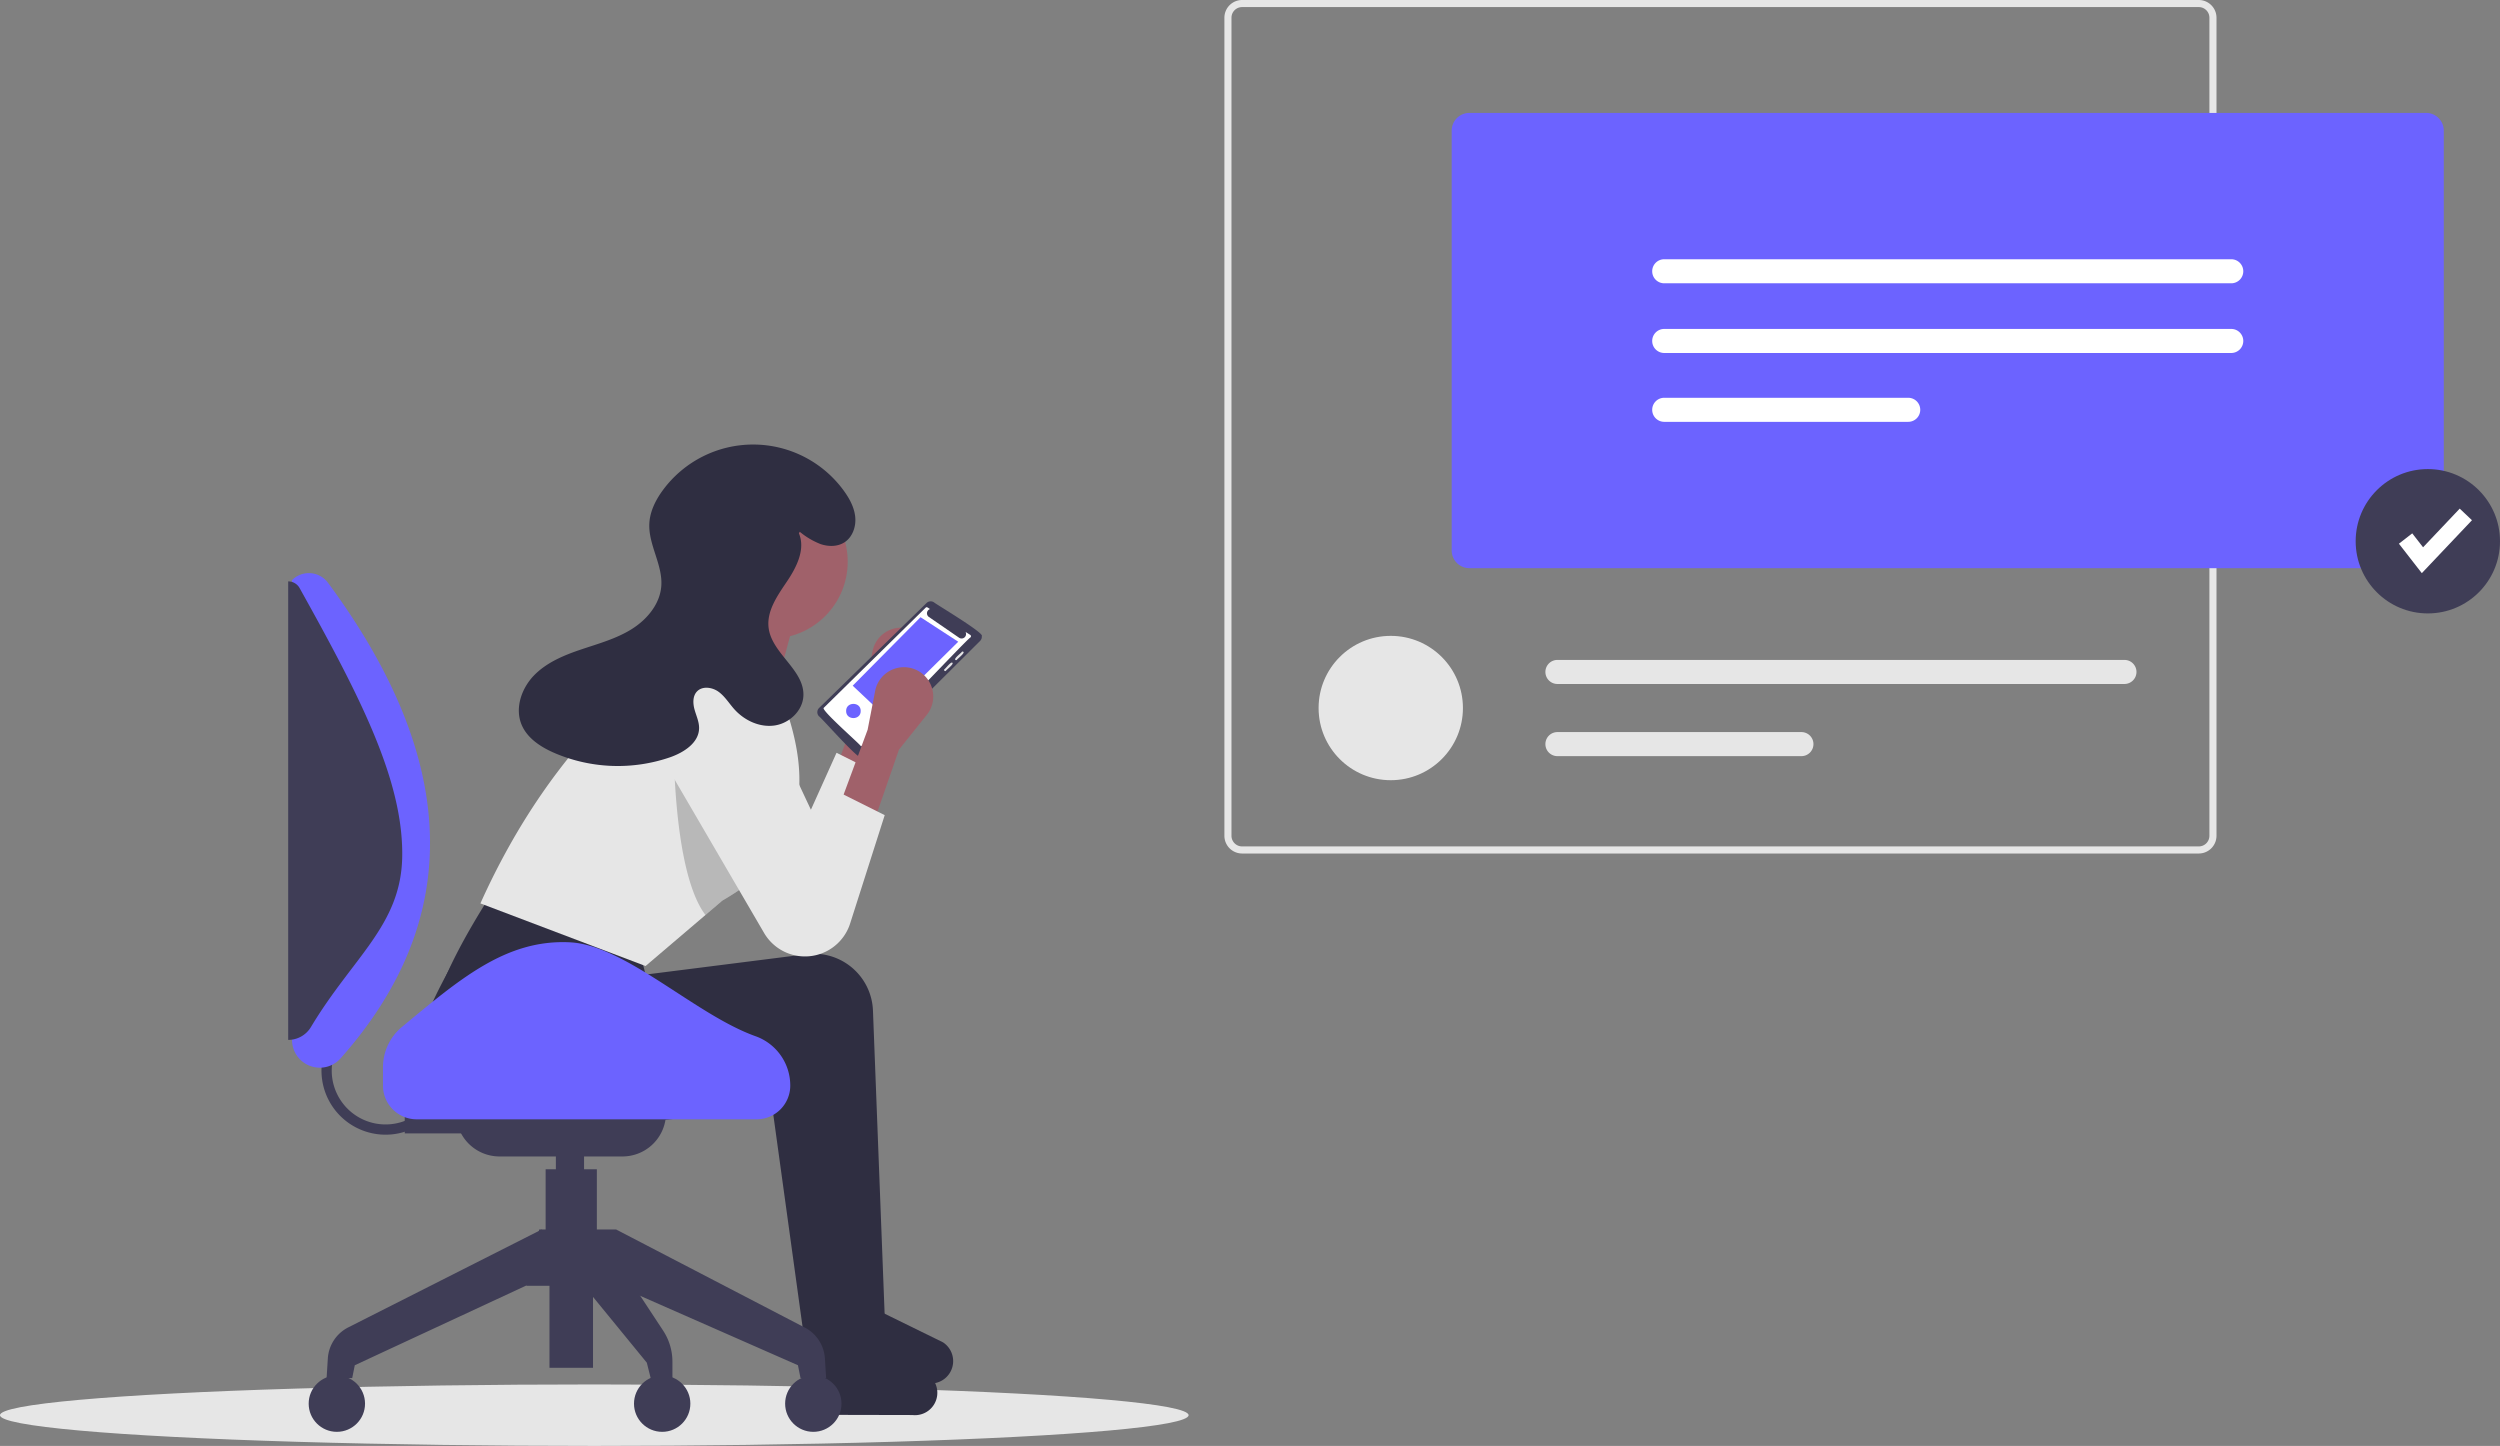 <svg id="a9e06111-6f74-41cd-a7ac-d054423684ef"
     data-name="Layer 1"
     xmlns="http://www.w3.org/2000/svg"
     width="975.944"
     height="564.457"
     viewBox="0 0 975.944 564.457"
>
  <rect x="0" y="0" width="975.944" height="564.457" fill="#808080" stroke="none"/>
  <ellipse cx="232"
           cy="552.457"
           rx="232"
           ry="12"
           fill="#e6e6e6"
  />
  <path d="M451.928,473.873l-13.338-6.669,11.115-30.011,2.929-15.135a11.444,11.444,0,0,1,18.683-6.514l0,0a11.444,11.444,0,0,1,1.489,15.838l-10.874,13.592Z"
        transform="translate(-112.028 -167.772)"
        fill="#a0616a"
  />
  <path d="M456.378,470.538l-2.46,7.7-11.04,34.59a18.497,18.497,0,0,1-33.49,3.89l-35.79-61.34a19.287,19.287,0,0,1-1.46-3,18.886,18.886,0,0,1,34.6-15.05l21.85,46.55,10-22.23Z"
        transform="translate(-112.028 -167.772)"
        fill="#e6e6e6"
  />
  <path d="M451.226,693.975l-24.454,2.223-13.338-96.703c-43.967,7.397-85.447,9.766-121.324.818a22.65,22.65,0,0,1-16.1-29.09c4.294-12.815,11.859-26.548,20.714-40.643l58.911,21.119,2.223,8.892,62.836-7.954a23.063,23.063,0,0,1,25.942,21.994Z"
        transform="translate(-112.028 -167.772)"
        fill="#2f2e41"
  />
  <path d="M477.857,712.712h0a8.746,8.746,0,0,0-3.914-8.577l-25.102-12.319-18.925,2.389-4.47,16.023a8.527,8.527,0,0,0,7.46,9.867l35.314.077A8.746,8.746,0,0,0,477.857,712.712Z"
        transform="translate(-112.028 -167.772)"
        fill="#2f2e41"
  />
  <path d="M457.403,681.61l-24.454,2.223L419.611,587.131c-43.967,7.397-85.447,9.766-121.324.818a22.65,22.65,0,0,1-16.1-29.09c4.294-12.815,11.859-26.548,20.714-40.643l58.911,21.119,2.223,8.892,62.836-7.954a23.063,23.063,0,0,1,25.942,21.994Z"
        transform="translate(-112.028 -167.772)"
        fill="#2f2e41"
  />
  <path d="M484.034,700.348h0a8.746,8.746,0,0,0-3.914-8.577l-25.102-12.319-18.925,2.389L431.624,697.865a8.527,8.527,0,0,0,7.46,9.867l35.314.077A8.746,8.746,0,0,0,484.034,700.348Z"
        transform="translate(-112.028 -167.772)"
        fill="#2f2e41"
  />
  <circle cx="300.914"
          cy="219.284"
          r="30.011"
          fill="#a0616a"
  />
  <polygon points="299.803 280.418 265.345 275.972 278.683 234.845 312.029 234.845 299.803 280.418"
           fill="#a0616a"
  />
  <path d="M421.208,489.658a47.076,47.076,0,0,1-7.5,13.42,64.011,64.011,0,0,1-16.3,14.22c-1.08.7-2.2,1.37-3.36,2.03l-6.62,5.64-23.39,19.92-64.47-24.45c14.22-31.6,31.96-56.58,52.29-76.7a36.673,36.673,0,0,1,39.19-14.92l24.12,6.03C423.748,455.098,426.938,473.718,421.208,489.658Z"
        transform="translate(-112.028 -167.772)"
        fill="#e6e6e6"
  />
  <path d="M431.792,444.133a2.327,2.327,0,0,0-.048,3.274c.742.321,15.449,17.081,16.352,15.927a2.316,2.316,0,0,0,1.66-.676l44.872-44.678a2.313,2.313,0,0,0,.671-1.884c1.211-1.135-18.097-12.576-18.687-13.198a2.308,2.308,0,0,0-2.888.284Z"
        transform="translate(-112.028 -167.772)"
        fill="#3f3d56"
  />
  <path d="M490.782,415.619l-1.826-1.164a1.749,1.749,0,0,1-2.504,2.284l-11.816-8.124a1.751,1.751,0,0,1,.46-3.091c-.468-.159-1.224-1.109-1.731-.511l-39.751,39.065c-1.416.689,14.444,14.433,14.452,14.973,1.184,1.319,41.959-42.42,42.826-42.45A.634.634,0,0,0,490.782,415.619Z"
        transform="translate(-112.028 -167.772)"
        fill="#fff"
  />
  <polygon points="332.874 267.681 345.068 279.178 374.074 250.521 359.353 240.94 332.874 267.681"
           fill="#6c63ff"
  />
  <path d="M484.975,425.365a.433.433,0,0,0,.597 0c.133-.371,3.23-2.626,2.536-3.133a.433.433,0,0,0-.597-0c-.133.371-3.23,2.626-2.536,3.133Z"
        transform="translate(-112.028 -167.772)"
        fill="#e6e6e6"
  />
  <path d="M481.299,429.638c.133-.371,3.23-2.626,2.536-3.134-.516-.687-2.752,2.396-3.133,2.537C480.309,429.423,480.918,430.03,481.299,429.638Z"
        transform="translate(-112.028 -167.772)"
        fill="#e6e6e6"
  />
  <path d="M448.032,445.321c.054,3.696-5.752,3.696-5.697-0C442.281,441.626,448.087,441.625,448.032,445.321Z"
        transform="translate(-112.028 -167.772)"
        fill="#6c63ff"
  />
  <path d="M413.708,503.078a64.011,64.011,0,0,1-16.3,14.22c-1.08.7-2.2,1.37-3.36,2.03l-6.62,5.64c-13.14-17.27-12.4-69.74-12.4-69.74l20,2Z"
        transform="translate(-112.028 -167.772)"
        opacity="0.2"
  />
  <path d="M452.957,489.316,439.619,482.647l11.115-30.011,2.929-15.135a11.444,11.444,0,0,1,18.683-6.514l0,0a11.444,11.444,0,0,1,1.489,15.838L462.961,460.416Z"
        transform="translate(-112.028 -167.772)"
        fill="#a0616a"
  />
  <path d="M439.619,477.089l17.784,8.892-13.497,42.289a18.5,18.5,0,0,1-13.339,12.372h0a18.5,18.5,0,0,1-20.149-8.479l-35.789-61.344a18.885,18.885,0,0,1,6.089-25.67l0,0a18.885,18.885,0,0,1,27.052,7.624l21.844,46.546Z"
        transform="translate(-112.028 -167.772)"
        fill="#e6e6e6"
  />
  <path d="M424.238,375.366a29.43,29.43,0,0,0,8.174,4.824c3.013,1.011,6.511,1.033,9.2-.661,3.172-1.997,4.619-6.053,4.294-9.787s-2.157-7.179-4.345-10.222a43.756,43.756,0,0,0-70.768-.391c-2.808,3.815-5.033,8.246-5.276,12.976-.429,8.337,5.276,16.12,4.666,24.447-.516,7.042-5.571,13.075-11.557,16.819s-12.905,5.643-19.598,7.891-13.462,5.023-18.416,10.055-7.687,12.839-4.967,19.356c2.235,5.355,7.544,8.76,12.868,11.066a62.752,62.752,0,0,0,45.008,1.689c5.418-1.878,11.333-5.636,11.416-11.369.036-2.488-1.084-4.825-1.757-7.221s-.798-5.254.888-7.084c2.092-2.269,5.958-1.747,8.458.063s4.125,4.555,6.188,6.851c3.916,4.36,9.853,7.145,15.656,6.323s11.047-5.764,11.287-11.62c.412-10.059-12.19-16.356-13.56-26.33-.915-6.661,3.422-12.755,7.18-18.33s7.253-12.561,4.622-18.749"
        transform="translate(-112.028 -167.772)"
        fill="#2f2e41"
  />
  <path d="M262.528,610.728a25.012,25.012,0,0,1-23.034-34.732l3.684,1.559a21.013,21.013,0,0,0,27.14,27.682l1.484,3.715A24.881,24.881,0,0,1,262.528,610.728Z"
        transform="translate(-112.028 -167.772)"
        fill="#3f3d56"
  />
  <path d="M236.524,584.567h0a10.846,10.846,0,0,1-10.496-10.84V394.228h0a9.284,9.284,0,0,1,14.021,1.022c51.118,69.122,53.37,131.106,4.936,185.687A10.848,10.848,0,0,1,236.524,584.567Z"
        transform="translate(-112.028 -167.772)"
        fill="#6c63ff"
  />
  <path d="M224.528,573.728h0v-179h0a5.118,5.118,0,0,1,4.465,2.626C252.256,439.111,269.514,472.197,269.043,502.181c-.421,26.777-19.232,39.14-35.642,66.538A10.34,10.34,0,0,1,224.528,573.728Z"
        transform="translate(-112.028 -167.772)"
        fill="#3f3d56"
  />
  <polygon points="189 442.457 158 442.457 158 434.457 183 427.457 189 442.457"
           fill="#3f3d56"
  />
  <path d="M178,434.457h82a0,0,0,0,1,0,0v0a17,17,0,0,1-17,17H195a17,17,0,0,1-17-17v0A0,0,0,0,1,178,434.457Z"
        fill="#3f3d56"
  />
  <rect x="217"
        y="449.457"
        width="11"
        height="9"
        fill="#3f3d56"
  />
  <rect x="213"
        y="456.457"
        width="20"
        height="27"
        fill="#3f3d56"
  />
  <rect x="214.5"
        y="497.957"
        width="17"
        height="36"
        fill="#3f3d56"
  />
  <polygon points="240.5 501.957 205.5 501.957 210.5 479.957 240.5 479.957 240.5 501.957"
           fill="#3f3d56"
  />
  <path d="M321.528,667.728l-71,33-1,5h-10l.478-7.65a14.614,14.614,0,0,1,7.987-12.128l75.535-38.222Z"
        transform="translate(-112.028 -167.772)"
        fill="#3f3d56"
  />
  <path d="M348.528,667.728l75,33,1,5h10l-.478-7.65a14.614,14.614,0,0,0-7.987-12.128l-73.535-38.222Z"
        transform="translate(-112.028 -167.772)"
        fill="#3f3d56"
  />
  <circle cx="131.5"
          cy="547.957"
          r="11"
          fill="#3f3d56"
  />
  <circle cx="258.5"
          cy="547.957"
          r="11"
          fill="#3f3d56"
  />
  <circle cx="317.5"
          cy="547.957"
          r="11"
          fill="#3f3d56"
  />
  <path d="M374.528,708.728l-8-1-2-8-27-33,12-12L370.886,687.192a22.131,22.131,0,0,1,3.642,12.163Z"
        transform="translate(-112.028 -167.772)"
        fill="#3f3d56"
  />
  <path d="M407.371,604.728h-132.685a13.157,13.157,0,0,1-13.157-13.157v-7.132a20.523,20.523,0,0,1,7.454-15.814c22.398-18.511,40.528-34.251,65.546-32.997,21.615,1.084,48.939,28.286,72.501,36.678a20.42,20.42,0,0,1,13.499,19.266v0A13.157,13.157,0,0,1,407.371,604.728Z"
        transform="translate(-112.028 -167.772)"
        fill="#6c63ff"
  />
  <path d="M970.382,500.962H596.921a6.924,6.924,0,0,1-6.916-6.916V174.688a6.924,6.924,0,0,1,6.916-6.916H970.382a6.924,6.924,0,0,1,6.916,6.916V494.046A6.924,6.924,0,0,1,970.382,500.962ZM596.921,170.538a4.154,4.154,0,0,0-4.15,4.15V494.046a4.154,4.154,0,0,0,4.15,4.15H970.382a4.154,4.154,0,0,0,4.15-4.15V174.688a4.154,4.154,0,0,0-4.15-4.15Z"
        transform="translate(-112.028 -167.772)"
        fill="#e6e6e6"
  />
  <circle cx="542.921"
          cy="276.4"
          r="28.172"
          fill="#e6e6e6"
  />
  <path d="M720.013,425.391a4.695,4.695,0,1,0,0,9.391H941.363a4.695,4.695,0,0,0,0-9.391Z"
        transform="translate(-112.028 -167.772)"
        fill="#e6e6e6"
  />
  <path d="M720.013,453.562a4.695,4.695,0,1,0,0,9.391h95.248a4.695,4.695,0,0,0,0-9.391Z"
        transform="translate(-112.028 -167.772)"
        fill="#e6e6e6"
  />
  <path d="M1059.112,389.574H685.651a6.924,6.924,0,0,1-6.916-6.916V218.764a6.924,6.924,0,0,1,6.916-6.916h373.462a6.924,6.924,0,0,1,6.916,6.916V382.658A6.924,6.924,0,0,1,1059.112,389.574Z"
        transform="translate(-112.028 -167.772)"
        fill="#6c63ff"
  />
  <path d="M761.706,268.974a4.695,4.695,0,0,0,0,9.391H983.057a4.695,4.695,0,0,0,0-9.391Z"
        transform="translate(-112.028 -167.772)"
        fill="#fff"
  />
  <path d="M761.706,296.18a4.695,4.695,0,0,0,0,9.391H983.057a4.695,4.695,0,0,0,0-9.391Z"
        transform="translate(-112.028 -167.772)"
        fill="#fff"
  />
  <path d="M761.706,323.057a4.695,4.695,0,1,0,0,9.391H856.954a4.695,4.695,0,0,0,0-9.391Z"
        transform="translate(-112.028 -167.772)"
        fill="#fff"
  />
  <circle cx="947.772"
          cy="211.291"
          r="28.172"
          fill="#3f3d56"
  />
  <polygon points="945.423 223.748 936.482 212.251 941.682 208.207 945.915 213.65 960.217 198.553 965 203.084 945.423 223.748"
           fill="#fff"
  />
</svg>
